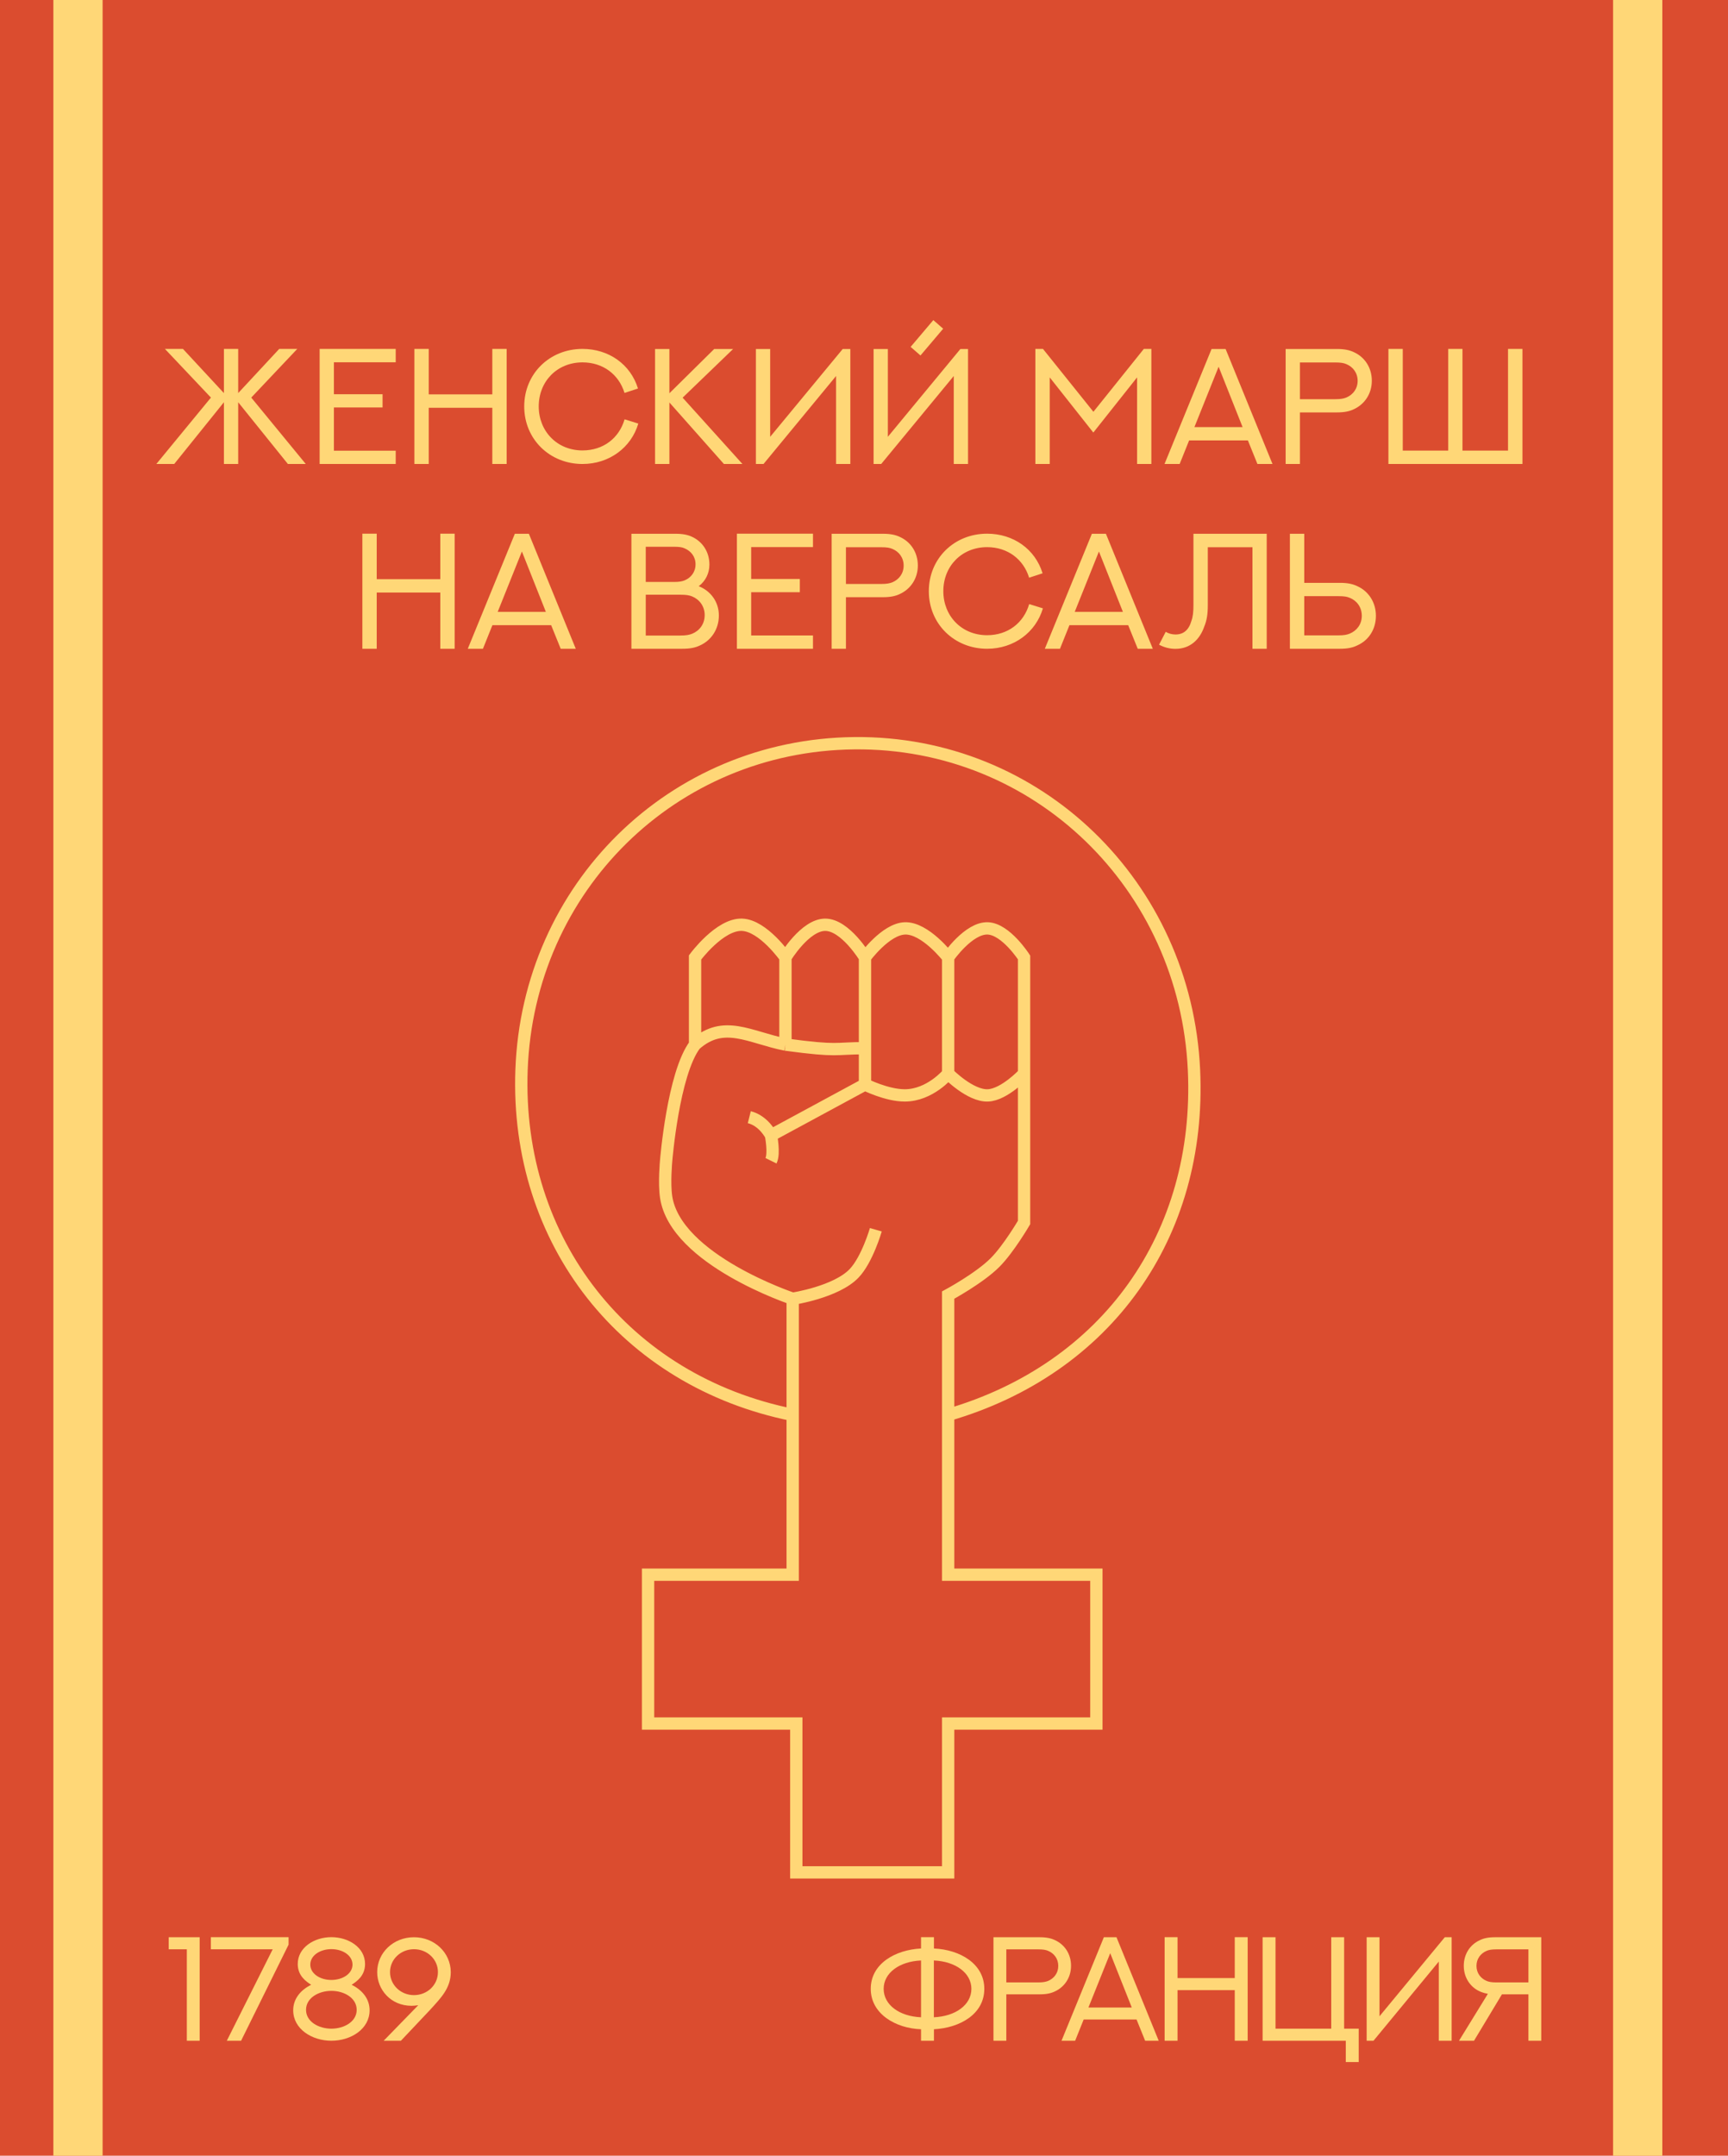 <svg width="421" height="525" viewBox="0 0 421 525" fill="none" xmlns="http://www.w3.org/2000/svg">
<rect width="421" height="525" fill="#DB4C2F"/>
<path d="M74.496 113H70.141L58.031 97.961V113H54.555V97.961L42.445 113H38.09L51.391 96.828L40.18 84.973H44.574L54.555 95.734V84.973H58.031V95.734L68.031 84.973H72.426L61.215 96.828L74.496 113ZM77.875 84.973H96.41V88.234H81.352V96.008H93.207V99.231H81.352V109.758H96.41V113H77.875V84.973ZM119.945 84.973H123.441V113H119.945V99.309H104.457V113H100.961V84.973H104.457V96.047H119.945V84.973ZM155.434 94.621L152.152 95.695C150.785 91.203 146.918 88.254 141.918 88.254C135.746 88.254 131.254 92.863 131.254 98.977C131.254 105.031 135.727 109.699 141.918 109.699C146.957 109.699 150.824 106.73 152.172 102.121L155.512 103.156C153.793 108.996 148.441 113 141.918 113C133.949 113 127.719 106.984 127.719 98.977C127.719 91.066 133.852 84.973 141.918 84.973C148.324 84.973 153.637 88.742 155.434 94.621ZM174.008 84.992H178.617L166.312 96.848C171.176 102.238 176.039 107.609 180.883 113H176.371C171.957 108.02 167.504 103.02 163.09 98.019V113H159.594V84.992H163.09V95.773L174.008 84.992ZM203.695 113V91.574L186.02 113H184.164V84.992H187.641V106.379C193.539 99.25 199.438 92.121 205.316 84.992H207.172V113H203.695ZM224.262 86.574C223.461 85.891 222.68 85.168 221.859 84.484C223.695 82.297 225.551 80.129 227.387 77.961C228.188 78.644 228.988 79.348 229.789 80.051C227.953 82.219 226.117 84.406 224.262 86.574ZM232.367 113V91.574L214.691 113H212.836V84.992H216.312V106.379C222.211 99.25 228.109 92.121 233.988 84.992H235.844V113H232.367ZM252.25 84.973H254.105L266.391 100.285L278.676 84.973H280.512V113H277.035V91.906L266.371 105.344L255.746 91.906V113H252.25V84.973ZM306.352 113L304.027 107.258H289.711L287.406 113H283.715L295.18 84.992H298.598L310.023 113H306.352ZM296.898 89.309L291 104.016H302.738L296.898 89.309ZM316.703 97.219H325.336C326.684 97.219 327.387 97.062 328.031 96.809C329.633 96.125 330.766 94.68 330.766 92.746C330.766 90.812 329.633 89.348 328.031 88.684C327.406 88.41 326.684 88.273 325.316 88.273H316.703V97.219ZM316.703 113H313.227V84.992H325.707C327.641 84.992 328.852 85.285 329.906 85.793C332.523 87.004 334.223 89.562 334.223 92.727C334.223 95.832 332.523 98.41 329.887 99.641C328.852 100.148 327.641 100.441 325.707 100.441H316.703V113ZM367.406 84.973H370.922V113H338.266V84.973H341.762V109.738H352.836V84.973H356.312V109.738H367.406V84.973ZM107.27 129.973H110.766V158H107.27V144.309H91.781V158H88.285V129.973H91.781V141.047H107.27V129.973ZM136.605 158L134.281 152.258H119.965L117.66 158H113.969L125.434 129.992H128.852L140.277 158H136.605ZM127.152 134.309L121.254 149.016H132.992L127.152 134.309ZM157.328 141.73H164.203C165.492 141.73 166.176 141.594 166.801 141.34C168.363 140.695 169.457 139.289 169.457 137.434C169.457 135.578 168.363 134.211 166.801 133.547C166.195 133.273 165.512 133.156 164.184 133.156H157.328V141.73ZM157.328 154.777H165.707C167.172 154.777 167.934 154.621 168.617 154.348C170.414 153.625 171.684 151.984 171.684 149.797C171.684 147.648 170.414 145.988 168.617 145.246C167.934 144.973 167.172 144.836 165.707 144.836H157.328V154.777ZM153.832 158V129.992H164.535C166.391 129.992 167.523 130.246 168.52 130.695C171.137 131.867 172.836 134.387 172.836 137.492C172.836 139.641 171.879 141.516 170.238 142.766C173.168 143.918 175.141 146.594 175.141 149.895C175.141 153.254 173.266 156.008 170.434 157.238C169.379 157.727 168.188 158 166.215 158H153.832ZM179.535 129.973H198.07V133.234H183.012V141.008H194.867V144.23H183.012V154.758H198.07V158H179.535V129.973ZM206.098 142.219H214.73C216.078 142.219 216.781 142.062 217.426 141.809C219.027 141.125 220.16 139.68 220.16 137.746C220.16 135.812 219.027 134.348 217.426 133.684C216.801 133.41 216.078 133.273 214.711 133.273H206.098V142.219ZM206.098 158H202.621V129.992H215.102C217.035 129.992 218.246 130.285 219.301 130.793C221.918 132.004 223.617 134.562 223.617 137.727C223.617 140.832 221.918 143.41 219.281 144.641C218.246 145.148 217.035 145.441 215.102 145.441H206.098V158ZM254.008 139.621L250.727 140.695C249.359 136.203 245.492 133.254 240.492 133.254C234.32 133.254 229.828 137.863 229.828 143.977C229.828 150.031 234.301 154.699 240.492 154.699C245.531 154.699 249.398 151.73 250.746 147.121L254.086 148.156C252.367 153.996 247.016 158 240.492 158C232.523 158 226.293 151.984 226.293 143.977C226.293 136.066 232.426 129.973 240.492 129.973C246.898 129.973 252.211 133.742 254.008 139.621ZM277.191 158L274.867 152.258H260.551L258.246 158H254.555L266.02 129.992H269.438L280.863 158H277.191ZM267.738 134.309L261.84 149.016H273.578L267.738 134.309ZM290.766 129.992H308.617V158H305.141V133.273H294.262V147.453C294.262 149.484 294.027 151.105 293.402 152.59C292.328 155.695 290.023 158.02 286.391 158.02C285.004 158.02 283.656 157.688 282.387 157.004L284.008 153.879C284.75 154.309 285.551 154.523 286.391 154.523C288.344 154.523 289.633 153.43 290.258 151.242C290.648 150.188 290.766 148.996 290.766 147.277V129.992ZM331.781 149.973C331.781 147.883 330.57 146.281 328.852 145.598C328.188 145.305 327.465 145.188 326.059 145.188H317.758V154.738H326.059C327.465 154.738 328.188 154.582 328.852 154.309C330.57 153.586 331.781 152.043 331.781 149.973ZM335.219 149.973C335.219 153.273 333.441 155.949 330.727 157.16C329.633 157.707 328.402 158 326.43 158H314.262V129.992H317.758V141.945H326.43C328.402 141.945 329.613 142.238 330.707 142.766C333.441 143.996 335.219 146.711 335.219 149.973Z" fill="#FFD777"/>
<path d="M41.107 471.793H48.648V497H45.52V474.729H41.107V471.793ZM58.74 497H55.259L66.439 474.729H51.374V471.775H70.306V473.604L58.74 497ZM80.731 474.693C77.972 474.693 75.599 476.24 75.599 478.455C75.599 480.652 77.954 482.199 80.731 482.199C83.491 482.199 85.882 480.67 85.882 478.455C85.882 476.24 83.526 474.693 80.731 474.693ZM80.731 484.854C77.673 484.854 74.561 486.541 74.561 489.477C74.561 492.359 77.638 494.064 80.731 494.064C83.808 494.064 86.901 492.377 86.901 489.477C86.901 486.559 83.825 484.854 80.731 484.854ZM85.671 483.377C88.325 484.678 90.048 486.857 90.048 489.582C90.048 494.117 85.548 497 80.731 497C76.003 497 71.433 494.152 71.433 489.582C71.433 486.857 73.155 484.678 75.809 483.377C74.684 482.621 72.54 481.268 72.54 478.314C72.54 474.307 76.53 471.775 80.731 471.775C84.897 471.775 88.94 474.254 88.94 478.314C88.94 481.268 86.796 482.621 85.671 483.377ZM100.86 474.711C97.66 474.711 95.024 477.154 95.024 480.283C95.024 483.395 97.608 485.891 100.86 485.891C104.076 485.891 106.696 483.447 106.696 480.283C106.696 477.189 104.112 474.711 100.86 474.711ZM101.897 488.352C101.334 488.439 100.789 488.492 100.262 488.492C95.217 488.492 91.895 484.555 91.895 480.301C91.895 475.537 95.868 471.793 100.86 471.793C105.764 471.793 109.789 475.449 109.825 480.301C109.807 484.186 107.451 486.541 104.85 489.406L97.678 497H93.477L101.897 488.352Z" fill="#FFD777"/>
<path d="M227.523 477.453V491.287C232.797 491.059 236.664 488.264 236.664 484.361C236.664 480.512 232.832 477.682 227.523 477.453ZM224.395 491.287V477.453C219.121 477.682 215.289 480.494 215.289 484.361C215.289 488.246 219.086 491.059 224.395 491.287ZM227.541 471.775V474.535C233.852 474.816 239.811 478.227 239.811 484.361C239.811 490.531 233.852 493.871 227.541 494.205V497H224.395V494.205C218.242 493.994 212.143 490.479 212.143 484.361C212.143 478.209 218.154 474.852 224.395 474.535V471.775H227.541ZM245.173 482.797H252.943C254.156 482.797 254.789 482.656 255.369 482.428C256.81 481.812 257.83 480.512 257.83 478.771C257.83 477.031 256.81 475.713 255.369 475.115C254.806 474.869 254.156 474.746 252.925 474.746H245.173V482.797ZM245.173 497H242.044V471.793H253.277C255.017 471.793 256.107 472.057 257.056 472.514C259.412 473.604 260.941 475.906 260.941 478.754C260.941 481.549 259.412 483.869 257.039 484.977C256.107 485.434 255.017 485.697 253.277 485.697H245.173V497ZM278.995 497L276.903 491.832H264.018L261.944 497H258.622L268.94 471.793H272.016L282.3 497H278.995ZM270.487 475.678L265.179 488.914H275.743L270.487 475.678ZM300.828 471.775H303.975V497H300.828V484.678H286.889V497H283.743V471.775H286.889V481.742H300.828V471.775ZM324.332 471.793H327.478V494.064H331.029V502.186H327.883V497H307.615V471.793H310.761V494.064H324.332V471.793ZM350.542 497V477.717L334.634 497H332.964V471.793H336.093V491.041C341.402 484.625 346.71 478.209 352.001 471.793H353.671V497H350.542ZM375.505 497H372.376V485.697H365.924L359.122 497H355.465L362.497 485.574C361.899 485.469 361.389 485.328 360.932 485.152C359.719 484.695 358.682 483.922 357.909 482.85C357.083 481.707 356.626 480.301 356.626 478.754C356.626 475.906 358.155 473.604 360.493 472.531C361.442 472.057 362.532 471.793 364.29 471.793H375.505V497ZM364.624 482.797H372.376V474.746H364.624C363.393 474.746 362.76 474.869 362.18 475.115C360.739 475.73 359.719 477.049 359.719 478.771C359.719 480.529 360.756 481.83 362.18 482.428C362.76 482.674 363.393 482.797 364.624 482.797Z" fill="#FFD777"/>
<rect x="13" width="12" height="525" fill="#FFD777"/>
<rect x="393" width="12" height="525" fill="#FFD777"/>
<path d="M230.999 233.174C230.999 233.174 236.015 225.885 240.689 226.101C245.089 226.304 249.497 233.174 249.497 233.174V261.47M230.999 233.174C230.999 233.174 225.386 225.897 220.429 226.101C215.755 226.292 210.74 233.174 210.74 233.174M230.999 233.174V261.47M210.74 233.174C210.74 233.174 205.94 225.216 201.051 225.216C196.162 225.216 191.362 233.174 191.362 233.174M210.74 233.174C210.74 233.174 210.74 247.312 210.74 255.275M191.362 233.174C191.362 233.174 185.948 225.413 180.792 225.216C175.357 225.009 169.341 233.174 169.341 233.174C169.341 233.174 169.341 246.108 169.341 254.396M191.362 233.174C191.362 233.174 191.362 246.108 191.362 254.396M169.341 254.396C176.327 248.201 182.554 252.623 191.362 254.396M169.341 254.396C163.995 261.47 162.295 282.691 162.295 282.691C162.295 282.691 161.775 288.12 162.295 291.533C164.625 306.833 193.124 316.292 193.124 316.292M210.74 255.275C203.173 255.275 204.513 256.159 191.362 254.396M210.74 255.275C210.74 259.691 210.74 264.117 210.74 264.117M193.124 316.292C193.124 316.292 203.725 314.689 208.098 310.102C211.289 306.755 213.383 299.492 213.383 299.492M193.124 316.292C193.124 316.292 193.124 333.537 193.124 344.587M230.999 261.47C230.999 261.47 236.382 266.953 240.689 266.775C244.697 266.61 249.497 261.47 249.497 261.47M230.999 261.47C230.999 261.47 226.596 266.775 220.429 266.775C216.026 266.775 210.74 264.117 210.74 264.117M249.497 261.47V297.723C249.497 297.723 245.755 304.125 242.45 307.45C238.609 311.315 230.999 315.408 230.999 315.408C230.999 315.408 230.999 333.192 230.999 344.587M210.74 264.117L187.839 276.502M187.839 276.502C187.839 276.502 188.72 280.918 187.839 282.691M187.839 276.502C187.839 276.502 186.078 272.96 182.554 272.08M193.124 344.587C193.124 359.781 193.124 383.493 193.124 383.493H157.89V419.747H194.005V456H230.999V419.747H267.113V383.493H230.999C230.999 383.493 230.999 359.781 230.999 344.587M193.124 344.587C152.3 336.376 125.544 302.353 127.061 260.585C128.675 216.173 163.829 181.483 208.098 181.005C252.861 180.522 288.826 215.695 290.896 260.585C292.754 300.885 269.599 333.359 230.999 344.587" stroke="#FFD777" stroke-width="3"/>
</svg>
